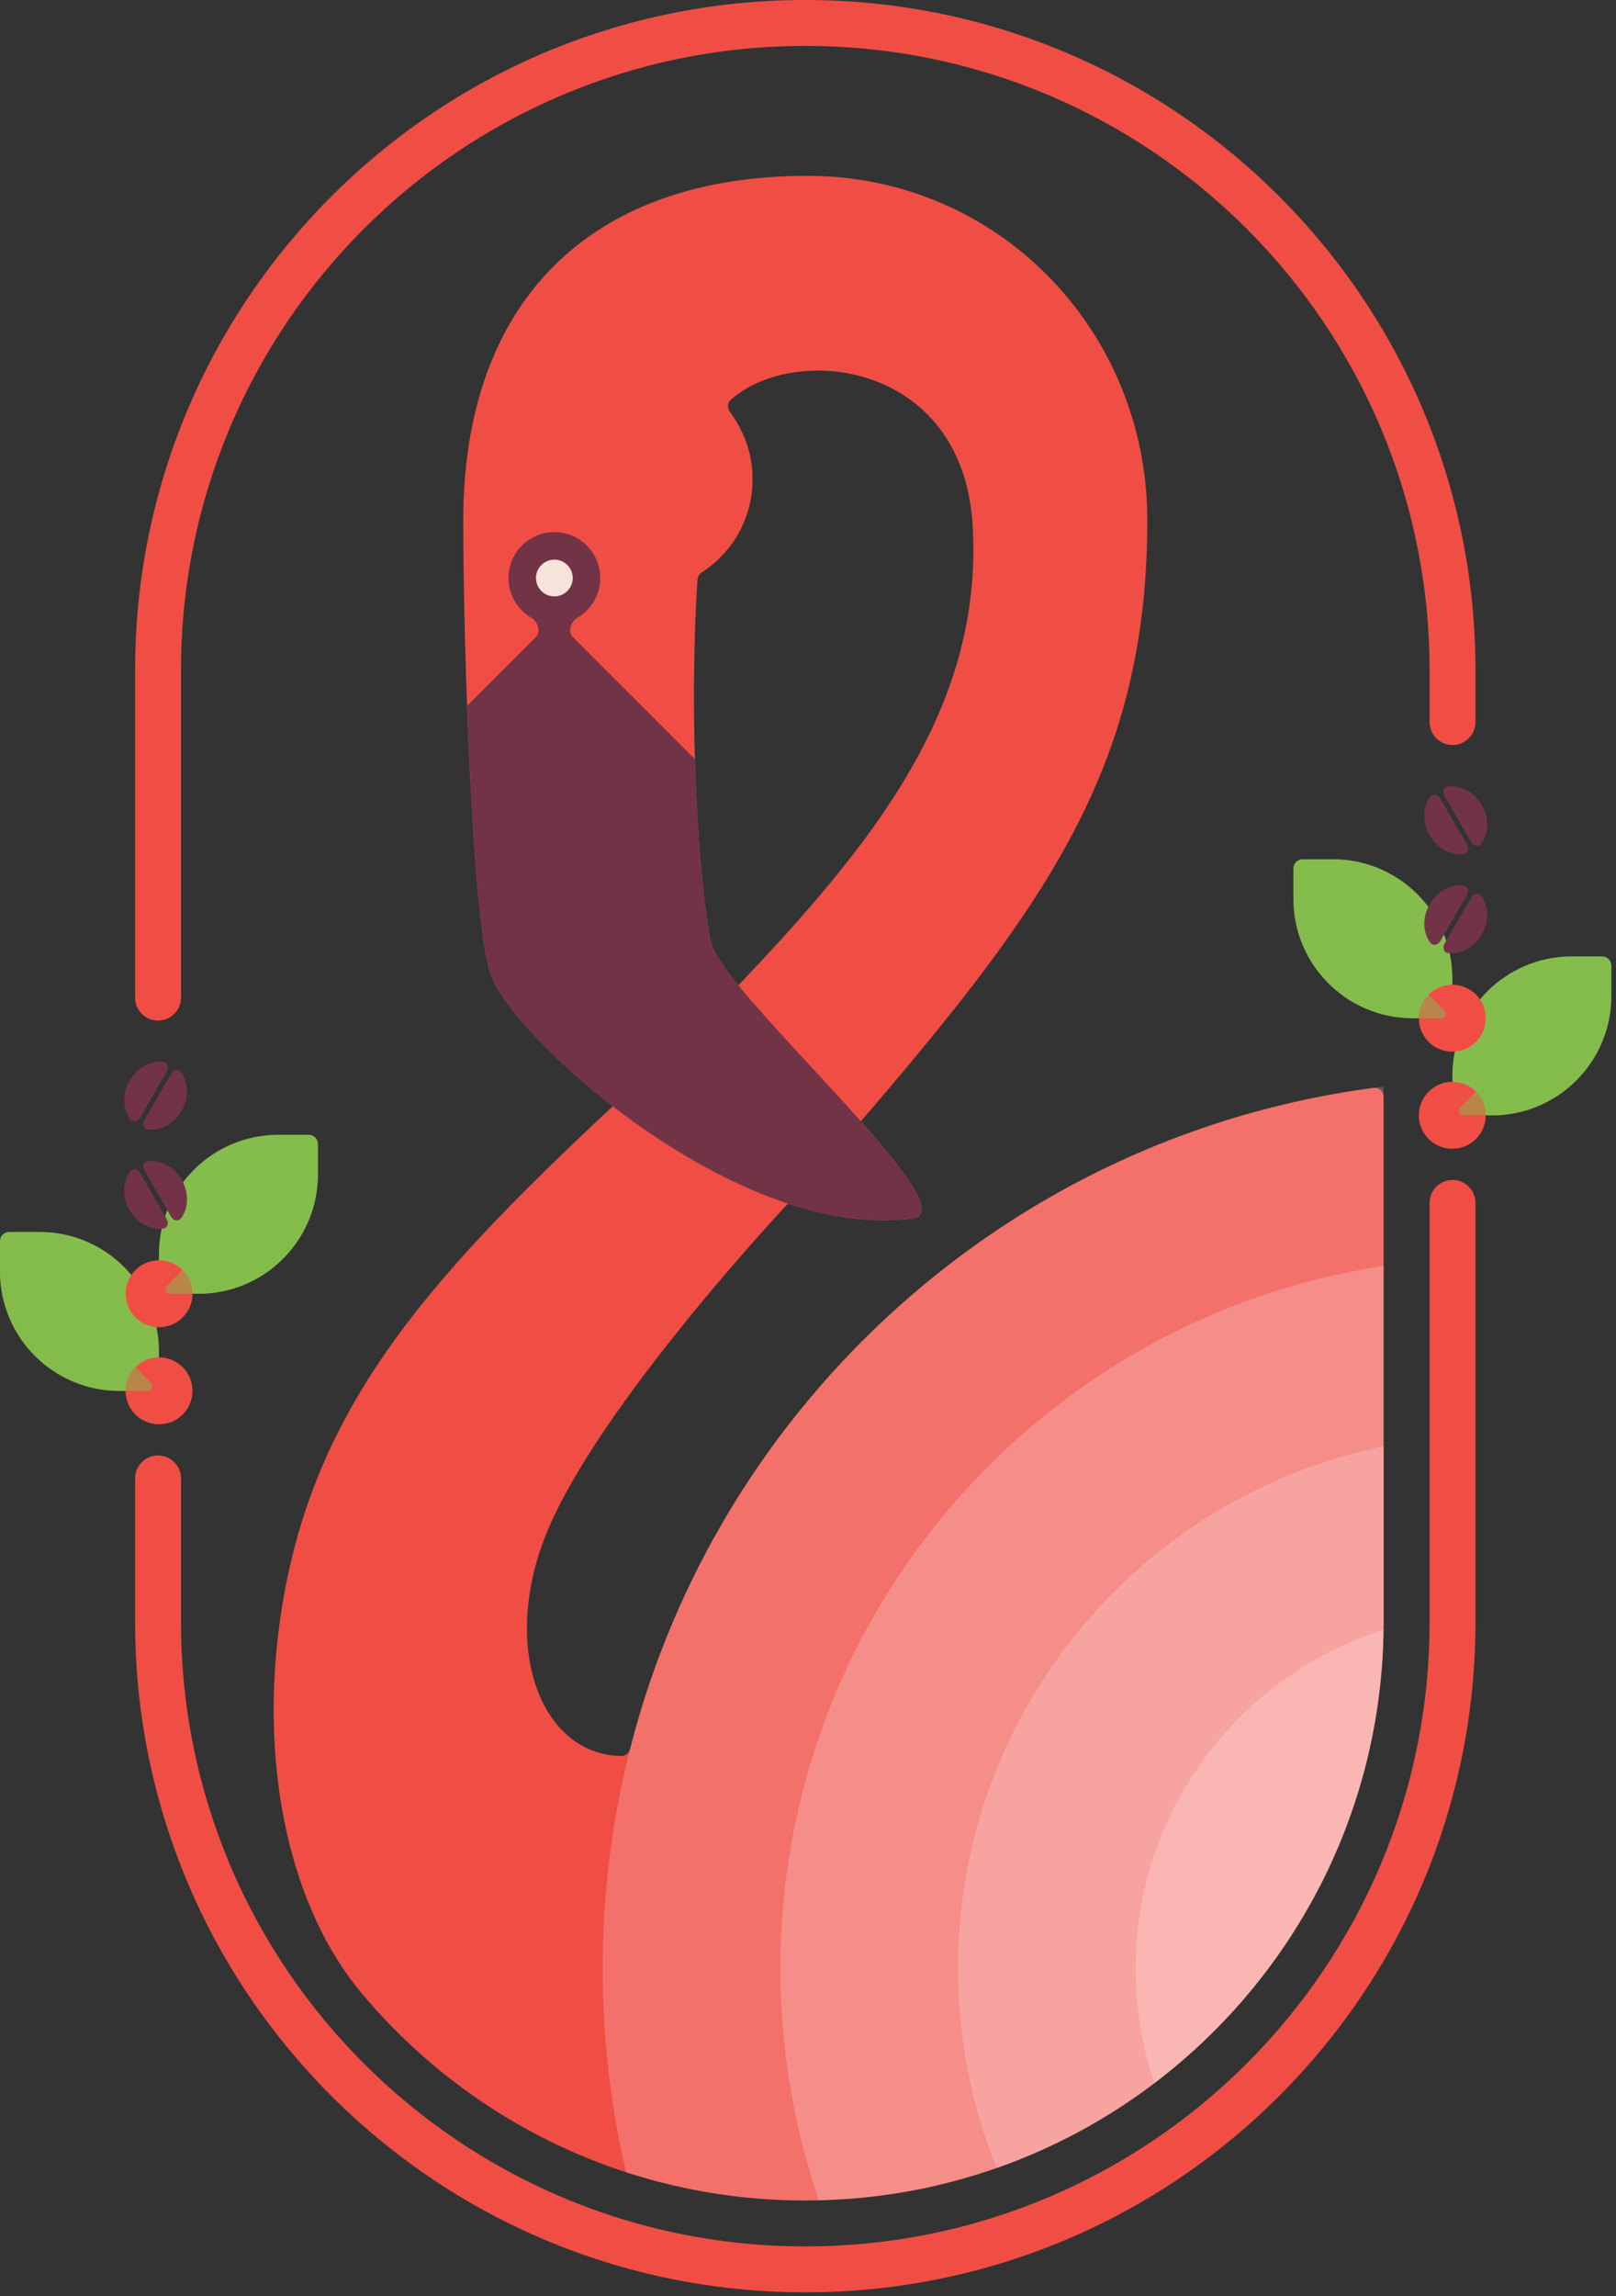 <svg width="176" height="250" viewBox="0 0 176 250" fill="none" xmlns="http://www.w3.org/2000/svg">
<rect x="0" y="0" width="176" height="250" fill="#333333" stroke="none"/>
<g clip-path="url(#clip0_1911_354)">
<path fill-rule="evenodd" clip-rule="evenodd" d="M93.755 122.087C98.689 127.646 102.165 132.258 99.454 132.645C95.087 133.266 90.427 132.569 85.814 131.046C85.814 131.046 65.04 153.137 59.45 167.111C54.517 179.436 58.901 191.084 67.697 191.198C68.135 191.203 68.507 190.888 68.615 190.463C78.226 152.614 110.153 123.667 149.566 118.449C150.16 118.371 150.688 118.836 150.688 119.435L150.689 176.597C150.689 211.388 122.485 239.591 87.692 239.591C68.278 239.591 50.904 230.813 39.357 216.994C31.622 207.732 28.364 192.775 30.396 177.144C33.409 154.129 45.87 139.926 66.739 120.452C59.693 115 54.532 109.161 53.454 106.145C51.454 100.545 50.454 70.845 50.454 56.645C50.454 33.145 63.954 19.145 87.954 19.145C108.653 19.145 124.954 35.944 124.954 56.645C124.954 83.033 114.331 98.171 93.755 122.087ZM105.954 57.645C105.178 39.413 86.629 37.263 79.579 43.533C79.205 43.866 79.195 44.432 79.491 44.836C81.659 47.799 81.962 50.523 81.962 52.203C81.962 56.439 79.768 60.163 76.453 62.298C76.174 62.478 75.987 62.772 75.966 63.103C74.956 78.708 76.091 96.501 77.454 102.645C77.677 103.647 78.794 105.281 80.423 107.283C94.625 92.302 106.959 77.447 105.954 57.645Z" fill="#F04E45"/>
<path d="M150.684 118.308C110.508 123.149 77.906 152.62 68.434 191.181C66.609 198.601 65.641 206.36 65.641 214.343C65.641 221.974 66.523 229.397 68.195 236.519C74.336 238.513 80.887 239.591 87.688 239.591C122.48 239.591 150.684 211.388 150.684 176.597V118.308Z" fill="white" fill-opacity="0.2" style="mix-blend-mode:overlay"/>
<path d="M150.688 137.832V176.597C150.688 210.884 123.297 238.772 89.199 239.573C86.473 231.665 84.992 223.177 84.992 214.343C84.992 175.577 113.496 143.469 150.688 137.832Z" fill="white" fill-opacity="0.2" style="mix-blend-mode:overlay"/>
<path d="M150.691 157.48V176.597C150.691 204.081 133.09 227.455 108.543 236.06C105.836 229.352 104.344 222.021 104.344 214.343C104.344 186.293 124.242 162.891 150.691 157.48Z" fill="white" fill-opacity="0.2" style="mix-blend-mode:overlay"/>
<path d="M150.684 177.45C150.418 197.599 140.688 215.464 125.738 226.808C124.406 222.896 123.688 218.704 123.688 214.343C123.688 197.051 135.031 182.408 150.684 177.45Z" fill="white" fill-opacity="0.2" style="mix-blend-mode:overlay"/>
<path d="M75.68 82.657C75.938 91.46 76.656 99.048 77.453 102.644C77.961 104.921 83.07 110.451 88.34 116.154L88.363 116.177C95.582 123.993 103.094 132.124 99.453 132.644C80.453 135.344 55.953 113.144 53.453 106.144C52.195 102.625 51.336 89.59 50.867 76.865L58.352 69.38C58.941 68.787 58.582 67.681 57.859 67.258C56.371 66.391 55.375 64.78 55.375 62.935C55.375 60.174 57.613 57.935 60.375 57.935C63.137 57.935 65.375 60.174 65.375 62.935C65.375 63.956 65.07 64.904 64.547 65.695C64.121 66.334 63.555 66.87 62.891 67.257C62.168 67.681 61.809 68.787 62.402 69.38L75.68 82.657Z" fill="#733347"/>
<path d="M60.881 102.848C62.432 112.775 78.942 128.897 99.453 132.641C80.453 135.341 55.953 113.141 53.453 106.141C52.195 102.622 51.336 89.587 50.867 76.861L58.352 69.377C58.352 69.377 59.063 91.217 60.881 102.848Z" fill="#733347" fill-opacity="0.2" style="mix-blend-mode:multiply"/>
<circle cx="60.375" cy="62.935" r="2" fill="#F6E4DA"/>
<path d="M158.198 128.474C156.818 128.474 155.698 129.593 155.698 130.974V176.598C155.698 214.15 125.256 244.591 87.705 244.591C50.153 244.591 19.711 214.15 19.711 176.598V160.974C19.711 159.593 18.592 158.474 17.211 158.474C15.83 158.474 14.711 159.593 14.711 160.974V176.598C14.711 216.911 47.391 249.591 87.705 249.591C128.018 249.591 160.698 216.911 160.698 176.598V130.974C160.698 129.593 159.579 128.474 158.198 128.474Z" fill="#F04E45"/>
<path d="M155.698 78.618C155.698 79.999 156.818 81.118 158.198 81.118C159.579 81.118 160.698 79.999 160.698 78.618V72.994C160.698 32.68 128.018 0 87.705 0C47.391 0 14.711 32.68 14.711 72.994V108.618C14.711 109.999 15.83 111.118 17.211 111.118C18.592 111.118 19.711 109.999 19.711 108.618V72.994C19.711 35.442 50.153 5 87.705 5C125.256 5 155.698 35.442 155.698 72.994V78.618Z" fill="#F04E45"/>
<path d="M0 135.134C0 134.582 0.448 134.134 1 134.134H4.312C11.492 134.134 17.312 139.954 17.312 147.134V150.446C17.312 150.999 16.865 151.446 16.312 151.446H13C5.82 151.446 0 145.626 0 138.446V135.134Z" fill="#85BD4D"/>
<path d="M30.312 123.555H33.625C34.177 123.555 34.625 124.002 34.625 124.555V127.867C34.625 135.047 28.805 140.867 21.625 140.867H18.312C17.76 140.867 17.312 140.419 17.312 139.867V136.555C17.312 129.375 23.133 123.555 30.312 123.555Z" fill="#85BD4D"/>
<circle cx="3.644" cy="3.644" r="3.644" transform="matrix(-1 0 0 1 20.965 147.792)" fill="#F04E45"/>
<circle cx="3.644" cy="3.644" r="3.644" transform="matrix(-1 0 0 1 20.965 137.222)" fill="#F04E45"/>
<path d="M15.25 127.693C15.014 127.283 14.464 127.164 14.179 127.542C13.356 128.634 13.281 130.304 14.108 131.735C14.934 133.167 16.417 133.937 17.774 133.77C18.245 133.713 18.417 133.177 18.18 132.767L15.25 127.693Z" fill="#733347" style="mix-blend-mode:multiply"/>
<path d="M18.644 132.499C18.881 132.909 19.43 133.028 19.715 132.65C20.538 131.558 20.613 129.889 19.786 128.457C18.96 127.025 17.477 126.255 16.12 126.422C15.649 126.48 15.477 127.015 15.714 127.425L18.644 132.499Z" fill="#733347" style="mix-blend-mode:multiply"/>
<path d="M18.18 116.637C18.417 116.226 18.245 115.691 17.775 115.633C16.418 115.467 14.934 116.236 14.108 117.668C13.281 119.1 13.356 120.769 14.179 121.861C14.464 122.24 15.014 122.121 15.25 121.711L18.18 116.637Z" fill="#733347" style="mix-blend-mode:multiply"/>
<path d="M15.714 121.978C15.478 122.389 15.649 122.924 16.12 122.982C17.477 123.149 18.96 122.379 19.787 120.947C20.613 119.515 20.538 117.846 19.715 116.754C19.43 116.375 18.881 116.494 18.644 116.905L15.714 121.978Z" fill="#733347" style="mix-blend-mode:multiply"/>
<path d="M34.625 124.753C34.625 124.308 34.086 124.085 33.771 124.4L18.166 140.012C17.851 140.327 18.074 140.865 18.519 140.865H21.625C28.805 140.865 34.625 135.043 34.625 127.86V124.753Z" fill="#85BD4D" fill-opacity="0.5" style="mix-blend-mode:multiply"/>
<path d="M0.008 135.324C0.008 134.878 0.546 134.655 0.861 134.97L16.467 150.582C16.782 150.897 16.559 151.436 16.113 151.436H13.008C5.828 151.436 0.008 145.613 0.008 138.43V135.324Z" fill="#85BD4D" fill-opacity="0.5" style="mix-blend-mode:multiply"/>
<path d="M175.492 105.134C175.492 104.582 175.044 104.134 174.492 104.134H171.18C164 104.134 158.18 109.954 158.18 117.134V120.446C158.18 120.999 158.627 121.446 159.18 121.446H162.492C169.672 121.446 175.492 115.626 175.492 108.446V105.134Z" fill="#85BD4D"/>
<path d="M145.18 93.555H141.867C141.315 93.555 140.867 94.002 140.867 94.555V97.867C140.867 105.047 146.688 110.867 153.867 110.867H157.18C157.732 110.867 158.18 110.419 158.18 109.867V106.555C158.18 99.375 152.359 93.555 145.18 93.555Z" fill="#85BD4D"/>
<circle cx="158.171" cy="121.436" r="3.644" fill="#F04E45"/>
<circle cx="158.171" cy="110.865" r="3.644" fill="#F04E45"/>
<path d="M160.242 97.693C160.479 97.283 161.028 97.164 161.313 97.542C162.136 98.634 162.211 100.304 161.384 101.735C160.558 103.167 159.075 103.937 157.718 103.77C157.247 103.713 157.076 103.177 157.312 102.767L160.242 97.693Z" fill="#733347" style="mix-blend-mode:multiply"/>
<path d="M156.848 102.499C156.612 102.909 156.062 103.028 155.777 102.65C154.954 101.558 154.879 99.889 155.706 98.457C156.532 97.025 158.016 96.255 159.373 96.422C159.843 96.48 160.015 97.015 159.778 97.425L156.848 102.499Z" fill="#733347" style="mix-blend-mode:multiply"/>
<path d="M157.312 86.637C157.076 86.226 157.247 85.691 157.718 85.633C159.075 85.467 160.558 86.236 161.384 87.668C162.211 89.1 162.136 90.769 161.313 91.861C161.028 92.24 160.479 92.121 160.242 91.71L157.312 86.637Z" fill="#733347" style="mix-blend-mode:multiply"/>
<path d="M159.778 91.978C160.015 92.389 159.843 92.924 159.373 92.982C158.015 93.148 156.532 92.379 155.706 90.947C154.879 89.515 154.954 87.846 155.777 86.754C156.062 86.376 156.611 86.494 156.848 86.905L159.778 91.978Z" fill="#733347" style="mix-blend-mode:multiply"/>
<path d="M140.867 94.753C140.867 94.308 141.406 94.085 141.721 94.4L157.327 110.012C157.641 110.327 157.418 110.865 156.973 110.865H153.867C146.687 110.865 140.867 105.043 140.867 97.86V94.753Z" fill="#85BD4D" fill-opacity="0.5" style="mix-blend-mode:multiply"/>
<path d="M175.484 105.324C175.484 104.878 174.946 104.655 174.631 104.97L159.025 120.582C158.71 120.897 158.933 121.436 159.379 121.436H162.484C169.664 121.436 175.484 115.613 175.484 108.43V105.324Z" fill="#85BD4D" fill-opacity="0.5" style="mix-blend-mode:multiply"/>
</g>
<defs>
<clipPath id="clip0_1911_354">
<rect width="175.492" height="249.591" fill="white"/>
</clipPath>
</defs>
</svg>
